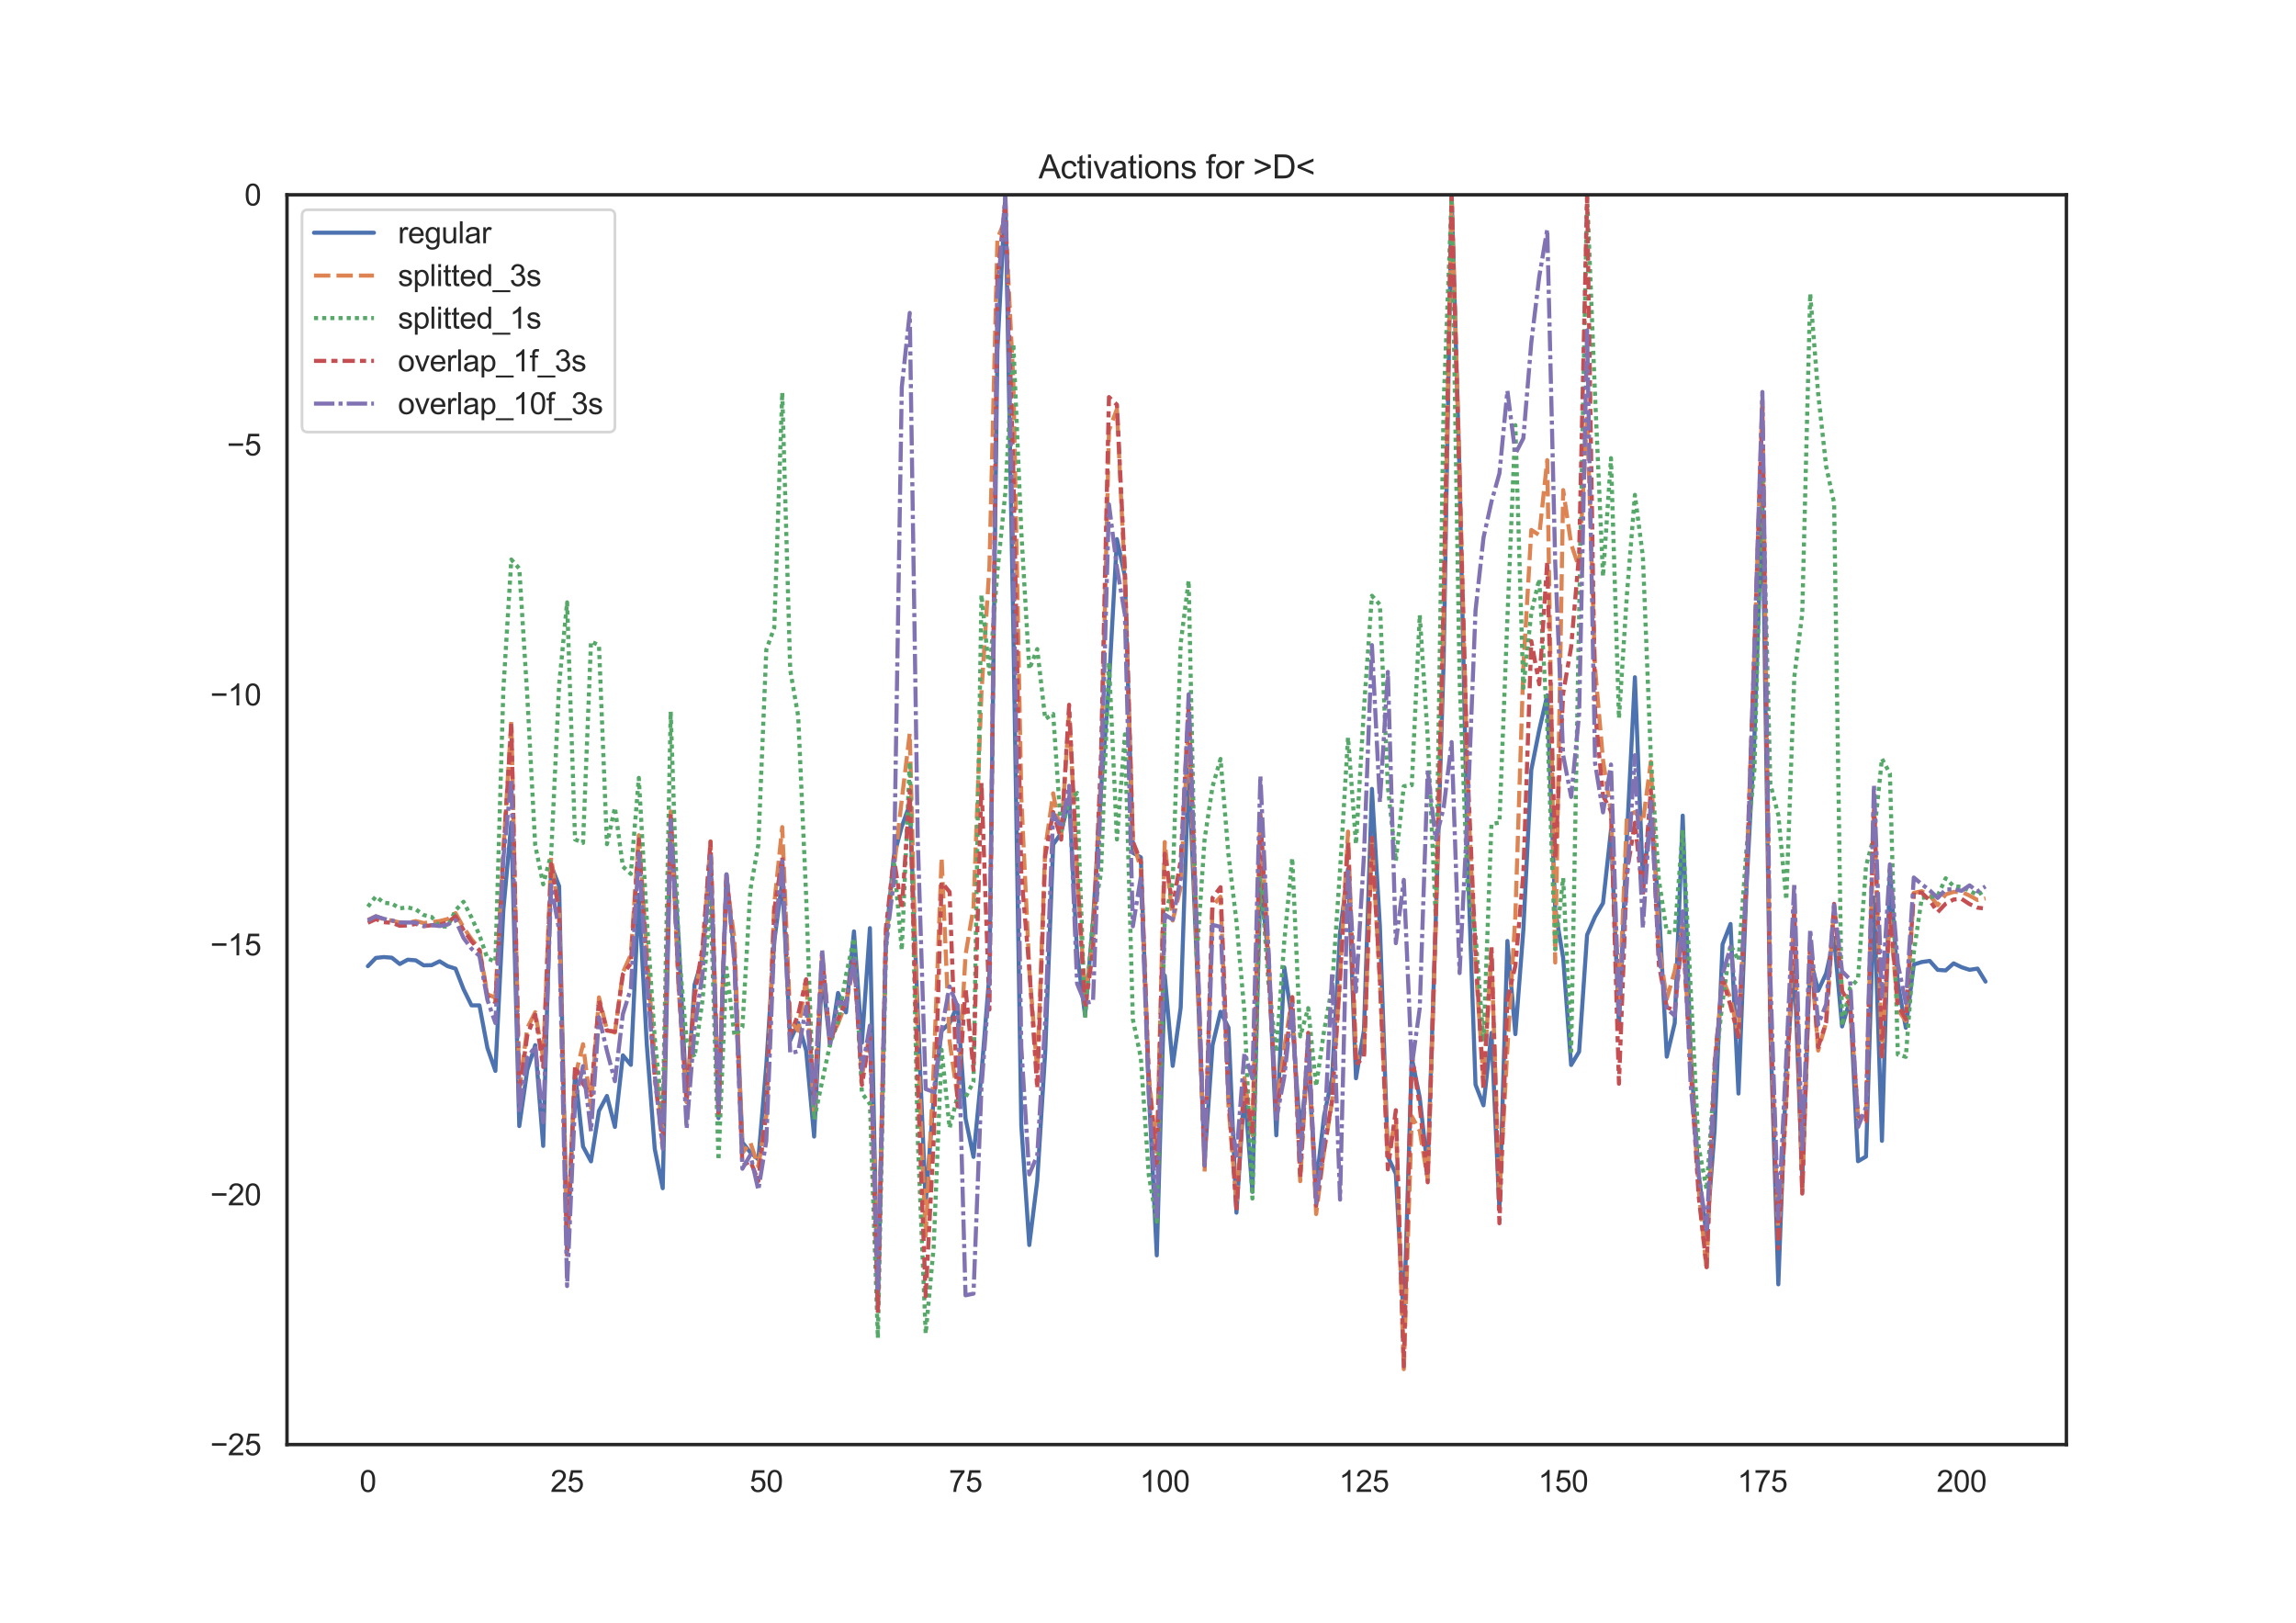 <?xml version="1.0" encoding="utf-8" standalone="no"?>
<!DOCTYPE svg PUBLIC "-//W3C//DTD SVG 1.1//EN"
  "http://www.w3.org/Graphics/SVG/1.1/DTD/svg11.dtd">
<svg height="595.44pt" version="1.1" viewBox="0 0 842.4 595.44" width="842.4pt" xmlns="http://www.w3.org/2000/svg" xmlns:xlink="http://www.w3.org/1999/xlink">
 <defs>
  <style type="text/css">*{stroke-linecap:butt;stroke-linejoin:round;}</style>
 </defs>
 <g id="figure_1">
  <g id="patch_1">
   <path d="M 0 595.44 
L 842.4 595.44 
L 842.4 0 
L 0 0 
z
" style="fill:#ffffff;"/>
  </g>
  <g id="axes_1">
   <g id="patch_2">
    <path d="M 105.3 529.942 
L 758.16 529.942 
L 758.16 71.453 
L 105.3 71.453 
z
" style="fill:#ffffff;"/>
   </g>
   <g id="matplotlib.axis_1">
    <g id="xtick_1">
     <g id="text_1">
      <!-- 0 -->
      <g style="fill:#262626;" transform="translate(131.917 547.315)scale(0.11 -0.11)">
       <defs>
        <path d="M 266 2259 
Q 266 3072 433 3567 
Q 600 4063 929 4331 
Q 1259 4600 1759 4600 
Q 2128 4600 2406 4451 
Q 2684 4303 2865 4023 
Q 3047 3744 3150 3342 
Q 3253 2941 3253 2259 
Q 3253 1453 3087 958 
Q 2922 463 2592 192 
Q 2263 -78 1759 -78 
Q 1097 -78 719 397 
Q 266 969 266 2259 
z
M 844 2259 
Q 844 1131 1108 757 
Q 1372 384 1759 384 
Q 2147 384 2411 759 
Q 2675 1134 2675 2259 
Q 2675 3391 2411 3762 
Q 2147 4134 1753 4134 
Q 1366 4134 1134 3806 
Q 844 3388 844 2259 
z
" id="ArialMT-30" transform="scale(0.016)"/>
       </defs>
       <use xlink:href="#ArialMT-30"/>
      </g>
     </g>
    </g>
    <g id="xtick_2">
     <g id="text_2">
      <!-- 25 -->
      <g style="fill:#262626;" transform="translate(201.951 547.315)scale(0.11 -0.11)">
       <defs>
        <path d="M 3222 541 
L 3222 0 
L 194 0 
Q 188 203 259 391 
Q 375 700 629 1000 
Q 884 1300 1366 1694 
Q 2113 2306 2375 2664 
Q 2638 3022 2638 3341 
Q 2638 3675 2398 3904 
Q 2159 4134 1775 4134 
Q 1369 4134 1125 3890 
Q 881 3647 878 3216 
L 300 3275 
Q 359 3922 746 4261 
Q 1134 4600 1788 4600 
Q 2447 4600 2831 4234 
Q 3216 3869 3216 3328 
Q 3216 3053 3103 2787 
Q 2991 2522 2730 2228 
Q 2469 1934 1863 1422 
Q 1356 997 1212 845 
Q 1069 694 975 541 
L 3222 541 
z
" id="ArialMT-32" transform="scale(0.016)"/>
        <path d="M 266 1200 
L 856 1250 
Q 922 819 1161 601 
Q 1400 384 1738 384 
Q 2144 384 2425 690 
Q 2706 997 2706 1503 
Q 2706 1984 2436 2262 
Q 2166 2541 1728 2541 
Q 1456 2541 1237 2417 
Q 1019 2294 894 2097 
L 366 2166 
L 809 4519 
L 3088 4519 
L 3088 3981 
L 1259 3981 
L 1013 2750 
Q 1425 3038 1878 3038 
Q 2478 3038 2890 2622 
Q 3303 2206 3303 1553 
Q 3303 931 2941 478 
Q 2500 -78 1738 -78 
Q 1113 -78 717 272 
Q 322 622 266 1200 
z
" id="ArialMT-35" transform="scale(0.016)"/>
       </defs>
       <use xlink:href="#ArialMT-32"/>
       <use x="55.615" xlink:href="#ArialMT-35"/>
      </g>
     </g>
    </g>
    <g id="xtick_3">
     <g id="text_3">
      <!-- 50 -->
      <g style="fill:#262626;" transform="translate(275.043 547.315)scale(0.11 -0.11)">
       <use xlink:href="#ArialMT-35"/>
       <use x="55.615" xlink:href="#ArialMT-30"/>
      </g>
     </g>
    </g>
    <g id="xtick_4">
     <g id="text_4">
      <!-- 75 -->
      <g style="fill:#262626;" transform="translate(348.135 547.315)scale(0.11 -0.11)">
       <defs>
        <path d="M 303 3981 
L 303 4522 
L 3269 4522 
L 3269 4084 
Q 2831 3619 2401 2847 
Q 1972 2075 1738 1259 
Q 1569 684 1522 0 
L 944 0 
Q 953 541 1156 1306 
Q 1359 2072 1739 2783 
Q 2119 3494 2547 3981 
L 303 3981 
z
" id="ArialMT-37" transform="scale(0.016)"/>
       </defs>
       <use xlink:href="#ArialMT-37"/>
       <use x="55.615" xlink:href="#ArialMT-35"/>
      </g>
     </g>
    </g>
    <g id="xtick_5">
     <g id="text_5">
      <!-- 100 -->
      <g style="fill:#262626;" transform="translate(418.169 547.315)scale(0.11 -0.11)">
       <defs>
        <path d="M 2384 0 
L 1822 0 
L 1822 3584 
Q 1619 3391 1289 3197 
Q 959 3003 697 2906 
L 697 3450 
Q 1169 3672 1522 3987 
Q 1875 4303 2022 4600 
L 2384 4600 
L 2384 0 
z
" id="ArialMT-31" transform="scale(0.016)"/>
       </defs>
       <use xlink:href="#ArialMT-31"/>
       <use x="55.615" xlink:href="#ArialMT-30"/>
       <use x="111.23" xlink:href="#ArialMT-30"/>
      </g>
     </g>
    </g>
    <g id="xtick_6">
     <g id="text_6">
      <!-- 125 -->
      <g style="fill:#262626;" transform="translate(491.261 547.315)scale(0.11 -0.11)">
       <use xlink:href="#ArialMT-31"/>
       <use x="55.615" xlink:href="#ArialMT-32"/>
       <use x="111.23" xlink:href="#ArialMT-35"/>
      </g>
     </g>
    </g>
    <g id="xtick_7">
     <g id="text_7">
      <!-- 150 -->
      <g style="fill:#262626;" transform="translate(564.353 547.315)scale(0.11 -0.11)">
       <use xlink:href="#ArialMT-31"/>
       <use x="55.615" xlink:href="#ArialMT-35"/>
       <use x="111.23" xlink:href="#ArialMT-30"/>
      </g>
     </g>
    </g>
    <g id="xtick_8">
     <g id="text_8">
      <!-- 175 -->
      <g style="fill:#262626;" transform="translate(637.446 547.315)scale(0.11 -0.11)">
       <use xlink:href="#ArialMT-31"/>
       <use x="55.615" xlink:href="#ArialMT-37"/>
       <use x="111.23" xlink:href="#ArialMT-35"/>
      </g>
     </g>
    </g>
    <g id="xtick_9">
     <g id="text_9">
      <!-- 200 -->
      <g style="fill:#262626;" transform="translate(710.538 547.315)scale(0.11 -0.11)">
       <use xlink:href="#ArialMT-32"/>
       <use x="55.615" xlink:href="#ArialMT-30"/>
       <use x="111.23" xlink:href="#ArialMT-30"/>
      </g>
     </g>
    </g>
   </g>
   <g id="matplotlib.axis_2">
    <g id="ytick_1">
     <g id="text_10">
      <!-- −25 -->
      <g style="fill:#262626;" transform="translate(77.141 533.878)scale(0.11 -0.11)">
       <defs>
        <path d="M 3381 1997 
L 356 1997 
L 356 2522 
L 3381 2522 
L 3381 1997 
z
" id="ArialMT-2212" transform="scale(0.016)"/>
       </defs>
       <use xlink:href="#ArialMT-2212"/>
       <use x="58.398" xlink:href="#ArialMT-32"/>
       <use x="114.014" xlink:href="#ArialMT-35"/>
      </g>
     </g>
    </g>
    <g id="ytick_2">
     <g id="text_11">
      <!-- −20 -->
      <g style="fill:#262626;" transform="translate(77.141 442.181)scale(0.11 -0.11)">
       <use xlink:href="#ArialMT-2212"/>
       <use x="58.398" xlink:href="#ArialMT-32"/>
       <use x="114.014" xlink:href="#ArialMT-30"/>
      </g>
     </g>
    </g>
    <g id="ytick_3">
     <g id="text_12">
      <!-- −15 -->
      <g style="fill:#262626;" transform="translate(77.141 350.483)scale(0.11 -0.11)">
       <use xlink:href="#ArialMT-2212"/>
       <use x="58.398" xlink:href="#ArialMT-31"/>
       <use x="114.014" xlink:href="#ArialMT-35"/>
      </g>
     </g>
    </g>
    <g id="ytick_4">
     <g id="text_13">
      <!-- −10 -->
      <g style="fill:#262626;" transform="translate(77.141 258.785)scale(0.11 -0.11)">
       <use xlink:href="#ArialMT-2212"/>
       <use x="58.398" xlink:href="#ArialMT-31"/>
       <use x="114.014" xlink:href="#ArialMT-30"/>
      </g>
     </g>
    </g>
    <g id="ytick_5">
     <g id="text_14">
      <!-- −5 -->
      <g style="fill:#262626;" transform="translate(83.258 167.087)scale(0.11 -0.11)">
       <use xlink:href="#ArialMT-2212"/>
       <use x="58.398" xlink:href="#ArialMT-35"/>
      </g>
     </g>
    </g>
    <g id="ytick_6">
     <g id="text_15">
      <!-- 0 -->
      <g style="fill:#262626;" transform="translate(89.683 75.39)scale(0.11 -0.11)">
       <use xlink:href="#ArialMT-30"/>
      </g>
     </g>
    </g>
   </g>
   <g id="line2d_1">
    <path clip-path="url(#p4c1e2f983d)" d="M 134.975 354.441 
L 137.899 351.418 
L 140.823 351.107 
L 143.747 351.334 
L 146.67 353.657 
L 149.594 352.067 
L 152.518 352.295 
L 155.441 354.136 
L 158.365 354.077 
L 161.289 352.653 
L 164.212 354.437 
L 167.136 355.359 
L 170.06 362.867 
L 172.983 368.816 
L 175.907 368.832 
L 178.831 384.427 
L 181.754 392.865 
L 184.678 333.92 
L 187.602 301.711 
L 190.526 413.102 
L 193.449 392.553 
L 196.373 383.425 
L 199.297 420.365 
L 202.22 317.493 
L 205.144 325.103 
L 208.068 458.67 
L 210.991 393.399 
L 213.915 420.613 
L 216.839 426.06 
L 219.762 407.531 
L 222.686 402.062 
L 225.61 413.422 
L 228.534 387.156 
L 231.457 390.652 
L 234.381 328.216 
L 237.305 383.151 
L 240.228 421.508 
L 243.152 435.91 
L 246.076 302.204 
L 248.999 344.51 
L 251.923 404.183 
L 254.847 361.204 
L 257.77 351.484 
L 260.694 315.527 
L 263.618 410.184 
L 266.542 320.791 
L 269.465 350.622 
L 272.389 419.118 
L 275.313 422.786 
L 278.236 425.363 
L 281.16 390.763 
L 284.084 345.236 
L 287.007 323.223 
L 289.931 381.701 
L 292.855 375.223 
L 295.778 385.417 
L 298.702 416.954 
L 301.626 356.874 
L 304.549 383.497 
L 307.473 364.269 
L 310.397 371.399 
L 313.321 341.689 
L 316.244 382.557 
L 319.168 340.492 
L 322.092 479.987 
L 325.015 345.252 
L 327.939 314.185 
L 330.863 303.233 
L 333.786 295.084 
L 336.71 371.374 
L 339.634 441.212 
L 342.557 402.938 
L 345.481 378.106 
L 348.405 375.378 
L 351.329 368.687 
L 354.252 410.271 
L 357.176 424.411 
L 360.1 393.739 
L 363.023 357.227 
L 365.947 128.43 
L 368.871 71.482 
L 371.794 230.937 
L 374.718 412.867 
L 377.642 456.745 
L 380.565 433.139 
L 383.489 385.888 
L 386.413 309.807 
L 389.336 305.652 
L 392.26 292.442 
L 395.184 349.78 
L 398.108 372.431 
L 401.031 337.86 
L 403.955 290.216 
L 406.879 250.802 
L 409.802 197.782 
L 412.726 211.342 
L 415.65 312.846 
L 418.573 314.523 
L 421.497 399.823 
L 424.421 460.532 
L 427.344 357.89 
L 430.268 391.024 
L 433.192 369.608 
L 436.116 281.352 
L 439.039 351.312 
L 441.963 425.573 
L 444.887 383.38 
L 447.81 371.176 
L 450.734 377 
L 453.658 444.88 
L 456.581 399.278 
L 459.505 437.246 
L 462.429 323.844 
L 465.352 350.347 
L 468.276 416.502 
L 471.2 354.891 
L 474.124 374.819 
L 477.047 415.292 
L 479.971 391.293 
L 482.895 434.786 
L 485.818 409.249 
L 488.742 395.373 
L 491.666 342.103 
L 494.589 318.822 
L 497.513 395.57 
L 500.437 377.936 
L 503.36 289.408 
L 506.284 339.923 
L 509.208 424.356 
L 512.131 430.601 
L 515.055 485.008 
L 517.979 388.012 
L 520.903 402.763 
L 523.826 429.104 
L 526.75 338.592 
L 529.674 242.257 
L 532.597 71.456 
L 535.521 174.036 
L 538.445 314.223 
L 541.368 397.907 
L 544.292 405.491 
L 547.216 378.945 
L 550.139 443.68 
L 553.063 345.199 
L 555.987 379.372 
L 558.911 341.197 
L 561.834 282.439 
L 564.758 267.718 
L 567.682 255.072 
L 570.605 333.812 
L 573.529 351.47 
L 576.453 390.697 
L 579.376 385.811 
L 582.3 342.994 
L 585.224 336.284 
L 588.147 331.297 
L 591.071 304.552 
L 593.995 376.551 
L 596.918 306.729 
L 599.842 248.461 
L 602.766 323.083 
L 605.69 300.594 
L 608.613 332.21 
L 611.537 387.646 
L 614.461 375.32 
L 617.384 299.211 
L 620.308 386.658 
L 623.232 430.998 
L 626.155 453.106 
L 629.079 414.718 
L 632.003 346.434 
L 634.926 338.961 
L 637.85 401.173 
L 640.774 325.692 
L 643.698 270.472 
L 646.621 183.32 
L 649.545 377.631 
L 652.469 471.171 
L 655.392 392.196 
L 658.316 353.729 
L 661.24 432.604 
L 664.163 351.523 
L 667.087 363.429 
L 670.011 357.119 
L 672.934 344.096 
L 675.858 376.563 
L 678.782 366.89 
L 681.706 426.008 
L 684.629 424.297 
L 687.553 329.285 
L 690.477 418.521 
L 693.4 318.893 
L 696.324 360.808 
L 699.248 377.043 
L 702.171 353.825 
L 705.095 352.921 
L 708.019 352.505 
L 710.942 355.8 
L 713.866 356.007 
L 716.79 353.422 
L 719.713 354.833 
L 722.637 355.782 
L 725.561 355.337 
L 728.485 360.094 
L 728.485 360.094 
" style="fill:none;stroke:#4c72b0;stroke-linecap:round;stroke-width:1.5;"/>
   </g>
   <g id="line2d_2">
    <path clip-path="url(#p4c1e2f983d)" d="M 134.975 337.454 
L 137.899 336.181 
L 140.823 337.244 
L 143.747 337.734 
L 146.67 338.411 
L 149.594 338.568 
L 152.518 337.903 
L 155.441 338.625 
L 161.289 337.895 
L 164.212 337.17 
L 167.136 334.985 
L 170.06 340.227 
L 172.983 344.528 
L 175.907 347.974 
L 178.831 364.775 
L 181.754 365.991 
L 184.678 312.11 
L 187.602 264.533 
L 190.526 399.772 
L 193.449 377.207 
L 196.373 371.321 
L 199.297 388.268 
L 202.22 314.668 
L 205.144 335.431 
L 208.068 455.086 
L 210.991 395.076 
L 213.915 383.073 
L 216.839 406.596 
L 219.762 365.891 
L 222.686 377.795 
L 225.61 378.801 
L 228.534 356.775 
L 231.457 350.229 
L 234.381 306.413 
L 237.305 349.2 
L 240.228 388.756 
L 243.152 415.7 
L 246.076 297.698 
L 248.999 362.963 
L 251.923 404.304 
L 254.847 365.146 
L 257.77 349.892 
L 260.694 308.635 
L 263.618 405.913 
L 266.542 322.751 
L 269.465 344.584 
L 272.389 422.975 
L 275.313 419.152 
L 278.236 427.924 
L 281.16 409.291 
L 284.084 331.492 
L 287.007 303.43 
L 289.931 374.406 
L 292.855 378.13 
L 295.778 358.895 
L 298.702 408.493 
L 301.626 351.178 
L 304.549 381.299 
L 307.473 375.57 
L 310.397 367.818 
L 313.321 353.829 
L 316.244 394.809 
L 319.168 379.1 
L 322.092 467.701 
L 325.015 344.646 
L 330.863 293.379 
L 333.786 269.045 
L 336.71 382.974 
L 339.634 453.352 
L 342.557 392.43 
L 345.481 314.685 
L 348.405 381.908 
L 351.329 402.438 
L 354.252 350.315 
L 357.176 332.926 
L 360.1 253.889 
L 363.023 207.85 
L 365.947 87.676 
L 368.871 80.302 
L 371.794 139.746 
L 374.718 292.394 
L 377.642 355.476 
L 380.565 392.974 
L 383.489 311.367 
L 386.413 291.043 
L 389.336 306.979 
L 392.26 261.295 
L 395.184 319.447 
L 398.108 365.783 
L 401.031 344.558 
L 403.955 284.569 
L 406.879 157.914 
L 409.802 150.076 
L 412.726 212.393 
L 415.65 308.303 
L 418.573 318.888 
L 421.497 394.825 
L 424.421 423.521 
L 427.344 308.916 
L 430.268 337.691 
L 433.192 325.54 
L 436.116 265.058 
L 441.963 429.787 
L 444.887 332.367 
L 447.81 328.985 
L 450.734 405.87 
L 453.658 441.113 
L 456.581 395.48 
L 459.505 416.479 
L 462.429 299.769 
L 465.352 349.512 
L 468.276 407.418 
L 471.2 384.497 
L 474.124 365.721 
L 477.047 433.334 
L 479.971 382.368 
L 482.895 445.38 
L 485.818 422.223 
L 488.742 404.016 
L 491.666 357.787 
L 494.589 305.074 
L 497.513 387.863 
L 500.437 387.589 
L 503.36 308.655 
L 506.284 359.694 
L 509.208 423.341 
L 512.131 410.622 
L 515.055 502.285 
L 517.979 409.529 
L 520.903 414.866 
L 523.826 432.69 
L 526.75 340.38 
L 529.674 227.028 
L 532.597 71.459 
L 535.521 172.364 
L 538.445 287.796 
L 541.368 353.581 
L 544.292 396.216 
L 547.216 350.558 
L 550.139 438.643 
L 553.063 384.663 
L 555.987 335.923 
L 558.911 244.901 
L 561.834 194.412 
L 564.758 196.284 
L 567.682 168.806 
L 570.605 353.11 
L 573.529 179.793 
L 576.453 199.584 
L 579.376 208.299 
L 582.3 152.752 
L 585.224 245.085 
L 588.147 278.844 
L 591.071 298.019 
L 593.995 370.563 
L 596.918 299.21 
L 599.842 297.931 
L 602.766 301.583 
L 605.69 279.507 
L 608.613 346.844 
L 611.537 366.508 
L 614.461 356.2 
L 617.384 339.097 
L 620.308 390.061 
L 623.232 436.241 
L 626.155 465.958 
L 629.079 389.999 
L 632.003 359.165 
L 634.926 366.155 
L 637.85 379.658 
L 640.774 320.626 
L 643.698 239.899 
L 646.621 145.588 
L 649.545 370.718 
L 652.469 454.268 
L 655.392 402.186 
L 658.316 332.79 
L 661.24 437.679 
L 664.163 346.442 
L 667.087 385.397 
L 670.011 375.168 
L 672.934 332.64 
L 675.858 363.335 
L 678.782 367.166 
L 681.706 409.852 
L 684.629 411.182 
L 687.553 294.254 
L 690.477 387.572 
L 693.4 335.647 
L 696.324 370.391 
L 699.248 374.559 
L 702.171 327.565 
L 705.095 326.941 
L 708.019 328.511 
L 710.942 332.071 
L 713.866 328.123 
L 716.79 327.2 
L 719.713 327.234 
L 722.637 328.55 
L 725.561 330.18 
L 728.485 329.568 
L 728.485 329.568 
" style="fill:none;stroke:#dd8452;stroke-dasharray:6,2.25;stroke-dashoffset:0;stroke-width:1.5;"/>
   </g>
   <g id="line2d_3">
    <path clip-path="url(#p4c1e2f983d)" d="M 134.975 332.63 
L 137.899 328.873 
L 140.823 331.184 
L 143.747 331.49 
L 146.67 333.216 
L 149.594 332.898 
L 152.518 333.571 
L 155.441 335.672 
L 158.365 336.388 
L 161.289 339.783 
L 164.212 339.993 
L 167.136 333.959 
L 170.06 330.81 
L 172.983 336.55 
L 175.907 343.071 
L 178.831 351.6 
L 181.754 352.81 
L 184.678 252.995 
L 187.602 205.264 
L 190.526 208.567 
L 193.449 255.139 
L 196.373 310.093 
L 199.297 324.429 
L 202.22 313.414 
L 205.144 251.186 
L 208.068 220.975 
L 210.991 307.961 
L 213.915 309.226 
L 216.839 235.36 
L 219.762 236.68 
L 222.686 309.69 
L 225.61 296.28 
L 228.534 317.9 
L 231.457 320.598 
L 234.381 285.363 
L 237.305 337.084 
L 240.228 380.899 
L 243.152 409.371 
L 246.076 261.085 
L 248.999 347.941 
L 251.923 381.795 
L 254.847 387.78 
L 257.77 366.785 
L 260.694 330.004 
L 263.618 425.617 
L 266.542 355.083 
L 269.465 379.89 
L 272.389 376.751 
L 275.313 326.434 
L 278.236 309.81 
L 281.16 238.347 
L 284.084 230.236 
L 287.007 144.007 
L 289.931 245.794 
L 292.855 262.705 
L 295.778 328.813 
L 298.702 410.713 
L 304.549 382.99 
L 307.473 374.963 
L 310.397 357.783 
L 313.321 344.185 
L 316.244 401.01 
L 319.168 404.982 
L 322.092 490.856 
L 325.015 349.568 
L 327.939 315.376 
L 330.863 348.593 
L 333.786 279.587 
L 336.71 417.474 
L 339.634 489.252 
L 342.557 457.614 
L 345.481 385.147 
L 348.405 413.777 
L 351.329 402.189 
L 354.252 402.573 
L 357.176 396.851 
L 360.1 218.183 
L 363.023 247.168 
L 365.947 209.856 
L 368.871 180.533 
L 371.794 126.085 
L 374.718 195.069 
L 377.642 245.487 
L 380.565 238.112 
L 383.489 263.768 
L 386.413 261.932 
L 389.336 304.746 
L 392.26 293.972 
L 395.184 290.894 
L 398.108 373.379 
L 401.031 336.591 
L 403.955 320.32 
L 406.879 242.952 
L 409.802 307.966 
L 412.726 269.386 
L 415.65 373.977 
L 418.573 388.05 
L 421.497 431.177 
L 424.421 448.145 
L 427.344 337.617 
L 430.268 323.696 
L 433.192 236.039 
L 436.116 212.969 
L 439.039 351.572 
L 441.963 307.901 
L 444.887 288.528 
L 447.81 278.425 
L 450.734 313.67 
L 453.658 338.07 
L 456.581 371.243 
L 459.505 439.691 
L 462.429 319.293 
L 465.352 360.119 
L 468.276 385.987 
L 471.2 345.348 
L 474.124 314.766 
L 477.047 380.196 
L 479.971 369.839 
L 482.895 398.501 
L 485.818 378.108 
L 488.742 361.863 
L 491.666 319.21 
L 494.589 270.526 
L 497.513 309.7 
L 500.437 259.772 
L 503.36 218.563 
L 506.284 221.831 
L 509.208 288.693 
L 512.131 315.858 
L 515.055 288.422 
L 517.979 288.058 
L 520.903 225.625 
L 523.826 270.524 
L 526.75 336.045 
L 529.674 148.17 
L 532.597 72.603 
L 535.521 249.267 
L 538.445 325.597 
L 541.368 342.995 
L 544.292 382.082 
L 547.216 302.24 
L 550.139 301.81 
L 553.063 226.874 
L 555.987 155.974 
L 558.911 252.371 
L 561.834 224.743 
L 564.758 212.404 
L 567.682 265.901 
L 570.605 348.248 
L 573.529 322.078 
L 576.453 385.624 
L 579.376 225.372 
L 582.3 71.497 
L 585.224 145.104 
L 588.147 211.488 
L 591.071 168.088 
L 593.995 263.49 
L 596.918 218.093 
L 599.842 181.55 
L 602.766 204.049 
L 605.69 277.7 
L 608.613 322.552 
L 611.537 341.84 
L 614.461 342.186 
L 617.384 304.502 
L 623.232 420.71 
L 626.155 436.454 
L 629.079 393.382 
L 632.003 367.518 
L 634.926 346.61 
L 637.85 352.37 
L 640.774 311.622 
L 643.698 282.334 
L 646.621 172.375 
L 649.545 287.549 
L 652.469 299.076 
L 655.392 330.059 
L 658.316 248.484 
L 661.24 225.049 
L 664.163 107.749 
L 667.087 144.535 
L 670.011 171.084 
L 672.934 184.497 
L 675.858 376.266 
L 678.782 362.432 
L 681.706 359.185 
L 684.629 317.801 
L 687.553 306.737 
L 690.477 278.332 
L 693.4 283.764 
L 696.324 386.889 
L 699.248 387.713 
L 702.171 349.453 
L 705.095 329.372 
L 708.019 329.128 
L 710.942 328.601 
L 713.866 322.203 
L 716.79 325.11 
L 719.713 325.37 
L 722.637 326.732 
L 725.561 328.355 
L 728.485 326.371 
L 728.485 326.371 
" style="fill:none;stroke:#55a868;stroke-dasharray:1.5,1.5;stroke-dashoffset:0;stroke-width:1.5;"/>
   </g>
   <g id="line2d_4">
    <path clip-path="url(#p4c1e2f983d)" d="M 134.975 338.526 
L 137.899 337.178 
L 140.823 338.314 
L 143.747 338.514 
L 146.67 339.629 
L 149.594 339.495 
L 152.518 338.934 
L 155.441 339.796 
L 158.365 339.419 
L 161.289 339.201 
L 164.212 338.452 
L 167.136 336.142 
L 170.06 341.158 
L 172.983 345.324 
L 175.907 348.567 
L 178.831 365.531 
L 181.754 367.741 
L 184.678 314.031 
L 187.602 265.192 
L 190.526 400.722 
L 193.449 379.872 
L 196.373 372.219 
L 199.297 391.417 
L 202.22 317.021 
L 205.144 334.278 
L 208.068 460.856 
L 210.991 391.034 
L 213.915 397.596 
L 216.839 401.835 
L 219.762 366.987 
L 222.686 378.092 
L 225.61 378.426 
L 228.534 357.398 
L 231.457 353.48 
L 234.381 307.943 
L 237.305 354.546 
L 240.228 395.392 
L 243.152 419.889 
L 246.076 298.428 
L 248.999 361.04 
L 251.923 403.965 
L 254.847 365.248 
L 257.77 347.371 
L 260.694 308.844 
L 263.618 408.257 
L 266.542 321.078 
L 269.465 351.68 
L 272.389 427.63 
L 275.313 425.958 
L 278.236 433.246 
L 281.16 407.213 
L 284.084 333.769 
L 287.007 314.524 
L 289.931 379.624 
L 292.855 372.188 
L 295.778 359.256 
L 298.702 404.627 
L 301.626 350.306 
L 304.549 382.458 
L 307.473 373.783 
L 310.397 367.177 
L 313.321 351.215 
L 316.244 398.046 
L 319.168 379.85 
L 322.092 481.493 
L 325.015 340.784 
L 327.939 314.799 
L 330.863 333.594 
L 333.786 290.03 
L 336.71 397.378 
L 339.634 475.549 
L 342.557 418.623 
L 345.481 323.645 
L 348.405 327.237 
L 351.329 405.9 
L 354.252 362.499 
L 357.176 392.509 
L 360.1 287.213 
L 363.023 370.353 
L 365.947 101.98 
L 368.871 74.214 
L 371.794 173.001 
L 374.718 320.663 
L 377.642 355.14 
L 380.565 399.291 
L 383.489 313.985 
L 386.413 297.918 
L 389.336 308.028 
L 392.26 258.549 
L 395.184 320.301 
L 398.108 369.641 
L 401.031 348.804 
L 403.955 277.451 
L 406.879 145.669 
L 409.802 148.487 
L 412.726 209.036 
L 415.65 308.693 
L 418.573 316.114 
L 421.497 395.815 
L 424.421 428.24 
L 427.344 313.177 
L 430.268 332.587 
L 433.192 315.73 
L 436.116 258.9 
L 439.039 341.565 
L 441.963 427.719 
L 444.887 329.356 
L 447.81 325.477 
L 450.734 401.53 
L 453.658 444.338 
L 456.581 397.141 
L 459.505 416.544 
L 462.429 298.63 
L 465.352 355.53 
L 468.276 407.888 
L 471.2 391.281 
L 474.124 365.96 
L 477.047 432.286 
L 479.971 378.915 
L 482.895 442.337 
L 485.818 421.575 
L 488.742 403.593 
L 491.666 359.031 
L 494.589 309.147 
L 497.513 390.637 
L 500.437 387.701 
L 503.36 307.346 
L 506.284 359.439 
L 509.208 428.999 
L 512.131 407.275 
L 515.055 501.268 
L 517.979 386.859 
L 520.903 405.88 
L 523.826 433.734 
L 526.75 338.555 
L 529.674 219.842 
L 532.597 71.46 
L 538.445 282.755 
L 541.368 349.02 
L 544.292 399.648 
L 547.216 346.709 
L 550.139 448.759 
L 553.063 366.568 
L 555.987 354.314 
L 558.911 320.564 
L 561.834 235.196 
L 564.758 251.027 
L 567.682 205.994 
L 570.605 315.215 
L 573.529 254.307 
L 576.453 237.323 
L 579.376 203.225 
L 582.3 71.564 
L 585.224 260.88 
L 588.147 291.913 
L 591.071 297.595 
L 593.995 397.573 
L 596.918 320.133 
L 599.842 301.803 
L 602.766 328.413 
L 605.69 289.91 
L 608.613 353.772 
L 611.537 369.538 
L 614.461 370.649 
L 617.384 341.72 
L 620.308 391.88 
L 623.232 438.741 
L 626.155 464.902 
L 629.079 390.578 
L 632.003 358.974 
L 634.926 368.981 
L 637.85 380.406 
L 640.774 323.52 
L 643.698 238.757 
L 646.621 149.515 
L 649.545 372.292 
L 652.469 458.004 
L 655.392 404.312 
L 658.316 332.935 
L 661.24 437.88 
L 664.163 345.537 
L 667.087 384.126 
L 670.011 375.027 
L 672.934 331.587 
L 675.858 363.531 
L 678.782 368.746 
L 681.706 409.187 
L 684.629 411.373 
L 687.553 292.53 
L 690.477 387.485 
L 693.4 333.821 
L 696.324 368.709 
L 699.248 373.872 
L 702.171 327.33 
L 705.095 327.51 
L 708.019 330.341 
L 710.942 334.64 
L 713.866 331.526 
L 716.79 329.983 
L 719.713 329.771 
L 722.637 331.674 
L 725.561 332.979 
L 728.485 333.328 
L 728.485 333.328 
" style="fill:none;stroke:#c44e52;stroke-dasharray:4.5,1.875,2.25,1.875;stroke-dashoffset:0;stroke-width:1.5;"/>
   </g>
   <g id="line2d_5">
    <path clip-path="url(#p4c1e2f983d)" d="M 134.975 337.704 
L 137.899 336.125 
L 140.823 337.078 
L 143.747 337.684 
L 146.67 338.424 
L 152.518 338.43 
L 155.441 339.637 
L 158.365 339.367 
L 161.289 339.724 
L 164.212 339.192 
L 167.136 337.569 
L 170.06 344.089 
L 172.983 348.04 
L 175.907 350.684 
L 178.831 366.845 
L 181.754 375.3 
L 184.678 314.761 
L 187.602 285.983 
L 190.526 408.042 
L 193.449 388.234 
L 196.373 383.8 
L 199.297 411.677 
L 202.22 324.722 
L 205.144 341.244 
L 208.068 471.786 
L 210.991 404.095 
L 213.915 391.093 
L 216.839 415.011 
L 219.762 373.173 
L 222.686 385.504 
L 225.61 396.65 
L 228.534 372.025 
L 231.457 362.672 
L 234.381 313.058 
L 237.305 359.895 
L 240.228 394.333 
L 243.152 421.457 
L 246.076 300.9 
L 251.923 414.117 
L 254.847 377.24 
L 257.77 357.133 
L 260.694 314.002 
L 263.618 407.148 
L 266.542 320.765 
L 269.465 353.748 
L 272.389 428.76 
L 275.313 423.659 
L 278.236 436.581 
L 281.16 418.509 
L 284.084 345.096 
L 287.007 315.885 
L 289.931 386.332 
L 292.855 385.69 
L 295.778 369.303 
L 298.702 404.793 
L 301.626 348.289 
L 304.549 382.654 
L 307.473 367.583 
L 310.397 368.53 
L 313.321 352.024 
L 316.244 392.548 
L 319.168 376.244 
L 322.092 473.498 
L 325.015 347.081 
L 327.939 323.367 
L 330.863 142.045 
L 333.786 114.795 
L 336.71 307.595 
L 339.634 399.529 
L 342.557 400.581 
L 345.481 377.687 
L 348.405 361.893 
L 351.329 369.274 
L 354.252 475.2 
L 357.176 474.585 
L 360.1 398.92 
L 363.023 361.185 
L 365.947 108.097 
L 368.871 71.46 
L 371.794 206.642 
L 374.718 384.212 
L 377.642 430.827 
L 380.565 423.884 
L 383.489 374.293 
L 386.413 298.582 
L 389.336 303.576 
L 392.26 288.281 
L 395.184 360.849 
L 398.108 367.977 
L 401.031 367.375 
L 403.955 288.725 
L 406.879 185.036 
L 409.802 208.115 
L 412.726 225.513 
L 415.65 339.823 
L 418.573 321.639 
L 421.497 402.187 
L 424.421 446.291 
L 427.344 335.521 
L 430.268 337.319 
L 433.192 322.032 
L 436.116 254.679 
L 439.039 338.843 
L 441.963 427.522 
L 444.887 339.308 
L 447.81 340.002 
L 450.734 403.012 
L 453.658 424.004 
L 456.581 386.259 
L 459.505 395.603 
L 462.429 284.592 
L 468.276 410.533 
L 471.2 395.119 
L 474.124 368.347 
L 477.047 426.577 
L 479.971 380.095 
L 482.895 441.214 
L 485.818 417.428 
L 488.742 357.137 
L 491.666 440.091 
L 494.589 318.563 
L 497.513 363.732 
L 500.437 313.677 
L 503.36 236.655 
L 506.284 294.289 
L 509.208 246.499 
L 512.131 346.011 
L 515.055 322.779 
L 517.979 391.106 
L 520.903 369.853 
L 523.826 282.605 
L 526.75 307.944 
L 529.674 296.341 
L 532.597 272.251 
L 535.521 356.988 
L 538.445 297.863 
L 541.368 223.994 
L 544.292 197.276 
L 547.216 184.054 
L 550.139 173.685 
L 553.063 143.322 
L 555.987 166.47 
L 558.911 160.788 
L 561.834 125.635 
L 564.758 101.418 
L 567.682 84.139 
L 570.605 206.335 
L 573.529 277.083 
L 576.453 292.361 
L 579.376 262.043 
L 582.3 121.203 
L 585.224 279.916 
L 588.147 298.035 
L 591.071 280.47 
L 593.995 371.947 
L 596.918 323.11 
L 599.842 277.054 
L 602.766 340.53 
L 605.69 294.117 
L 608.613 349.896 
L 611.537 369.965 
L 614.461 372.681 
L 617.384 334.339 
L 620.308 398.01 
L 623.232 430.662 
L 626.155 450.877 
L 629.079 392.881 
L 632.003 357.534 
L 634.926 347.343 
L 637.85 373.203 
L 640.774 324.717 
L 643.698 237.311 
L 646.621 143.79 
L 649.545 358.669 
L 652.469 447.08 
L 655.392 387.694 
L 658.316 323.948 
L 661.24 422.319 
L 664.163 340.924 
L 667.087 375.848 
L 670.011 368.426 
L 672.934 332.028 
L 675.858 356.341 
L 678.782 359.313 
L 681.706 413.439 
L 684.629 406.168 
L 687.553 287.899 
L 690.477 365.7 
L 693.4 317.114 
L 696.324 353.624 
L 699.248 367.963 
L 702.171 321.927 
L 705.095 324.373 
L 708.019 326.646 
L 710.942 329.439 
L 713.866 326.301 
L 716.79 326.253 
L 719.713 326.803 
L 722.637 324.808 
L 725.561 327.025 
L 728.485 325.19 
L 728.485 325.19 
" style="fill:none;stroke:#8172b3;stroke-dasharray:7.5,1.5,1.5,1.5;stroke-dashoffset:0;stroke-width:1.5;"/>
   </g>
   <g id="line2d_6"/>
   <g id="line2d_7"/>
   <g id="line2d_8"/>
   <g id="line2d_9"/>
   <g id="line2d_10"/>
   <g id="patch_3">
    <path d="M 105.3 529.942 
L 105.3 71.453 
" style="fill:none;stroke:#262626;stroke-linecap:square;stroke-linejoin:miter;stroke-width:1.25;"/>
   </g>
   <g id="patch_4">
    <path d="M 758.16 529.942 
L 758.16 71.453 
" style="fill:none;stroke:#262626;stroke-linecap:square;stroke-linejoin:miter;stroke-width:1.25;"/>
   </g>
   <g id="patch_5">
    <path d="M 105.3 529.942 
L 758.16 529.942 
" style="fill:none;stroke:#262626;stroke-linecap:square;stroke-linejoin:miter;stroke-width:1.25;"/>
   </g>
   <g id="patch_6">
    <path d="M 105.3 71.453 
L 758.16 71.453 
" style="fill:none;stroke:#262626;stroke-linecap:square;stroke-linejoin:miter;stroke-width:1.25;"/>
   </g>
   <g id="text_16">
    <!-- Activations for &gt;D&lt; -->
    <g style="fill:#262626;" transform="translate(381.041 65.453)scale(0.12 -0.12)">
     <defs>
      <path d="M -9 0 
L 1750 4581 
L 2403 4581 
L 4278 0 
L 3588 0 
L 3053 1388 
L 1138 1388 
L 634 0 
L -9 0 
z
M 1313 1881 
L 2866 1881 
L 2388 3150 
Q 2169 3728 2063 4100 
Q 1975 3659 1816 3225 
L 1313 1881 
z
" id="ArialMT-41" transform="scale(0.016)"/>
      <path d="M 2588 1216 
L 3141 1144 
Q 3050 572 2676 248 
Q 2303 -75 1759 -75 
Q 1078 -75 664 370 
Q 250 816 250 1647 
Q 250 2184 428 2587 
Q 606 2991 970 3192 
Q 1334 3394 1763 3394 
Q 2303 3394 2647 3120 
Q 2991 2847 3088 2344 
L 2541 2259 
Q 2463 2594 2264 2762 
Q 2066 2931 1784 2931 
Q 1359 2931 1093 2626 
Q 828 2322 828 1663 
Q 828 994 1084 691 
Q 1341 388 1753 388 
Q 2084 388 2306 591 
Q 2528 794 2588 1216 
z
" id="ArialMT-63" transform="scale(0.016)"/>
      <path d="M 1650 503 
L 1731 6 
Q 1494 -44 1306 -44 
Q 1000 -44 831 53 
Q 663 150 594 308 
Q 525 466 525 972 
L 525 2881 
L 113 2881 
L 113 3319 
L 525 3319 
L 525 4141 
L 1084 4478 
L 1084 3319 
L 1650 3319 
L 1650 2881 
L 1084 2881 
L 1084 941 
Q 1084 700 1114 631 
Q 1144 563 1211 522 
Q 1278 481 1403 481 
Q 1497 481 1650 503 
z
" id="ArialMT-74" transform="scale(0.016)"/>
      <path d="M 425 3934 
L 425 4581 
L 988 4581 
L 988 3934 
L 425 3934 
z
M 425 0 
L 425 3319 
L 988 3319 
L 988 0 
L 425 0 
z
" id="ArialMT-69" transform="scale(0.016)"/>
      <path d="M 1344 0 
L 81 3319 
L 675 3319 
L 1388 1331 
Q 1503 1009 1600 663 
Q 1675 925 1809 1294 
L 2547 3319 
L 3125 3319 
L 1869 0 
L 1344 0 
z
" id="ArialMT-76" transform="scale(0.016)"/>
      <path d="M 2588 409 
Q 2275 144 1986 34 
Q 1697 -75 1366 -75 
Q 819 -75 525 192 
Q 231 459 231 875 
Q 231 1119 342 1320 
Q 453 1522 633 1644 
Q 813 1766 1038 1828 
Q 1203 1872 1538 1913 
Q 2219 1994 2541 2106 
Q 2544 2222 2544 2253 
Q 2544 2597 2384 2738 
Q 2169 2928 1744 2928 
Q 1347 2928 1158 2789 
Q 969 2650 878 2297 
L 328 2372 
Q 403 2725 575 2942 
Q 747 3159 1072 3276 
Q 1397 3394 1825 3394 
Q 2250 3394 2515 3294 
Q 2781 3194 2906 3042 
Q 3031 2891 3081 2659 
Q 3109 2516 3109 2141 
L 3109 1391 
Q 3109 606 3145 398 
Q 3181 191 3288 0 
L 2700 0 
Q 2613 175 2588 409 
z
M 2541 1666 
Q 2234 1541 1622 1453 
Q 1275 1403 1131 1340 
Q 988 1278 909 1158 
Q 831 1038 831 891 
Q 831 666 1001 516 
Q 1172 366 1500 366 
Q 1825 366 2078 508 
Q 2331 650 2450 897 
Q 2541 1088 2541 1459 
L 2541 1666 
z
" id="ArialMT-61" transform="scale(0.016)"/>
      <path d="M 213 1659 
Q 213 2581 725 3025 
Q 1153 3394 1769 3394 
Q 2453 3394 2887 2945 
Q 3322 2497 3322 1706 
Q 3322 1066 3130 698 
Q 2938 331 2570 128 
Q 2203 -75 1769 -75 
Q 1072 -75 642 372 
Q 213 819 213 1659 
z
M 791 1659 
Q 791 1022 1069 705 
Q 1347 388 1769 388 
Q 2188 388 2466 706 
Q 2744 1025 2744 1678 
Q 2744 2294 2464 2611 
Q 2184 2928 1769 2928 
Q 1347 2928 1069 2612 
Q 791 2297 791 1659 
z
" id="ArialMT-6f" transform="scale(0.016)"/>
      <path d="M 422 0 
L 422 3319 
L 928 3319 
L 928 2847 
Q 1294 3394 1984 3394 
Q 2284 3394 2536 3286 
Q 2788 3178 2913 3003 
Q 3038 2828 3088 2588 
Q 3119 2431 3119 2041 
L 3119 0 
L 2556 0 
L 2556 2019 
Q 2556 2363 2490 2533 
Q 2425 2703 2258 2804 
Q 2091 2906 1866 2906 
Q 1506 2906 1245 2678 
Q 984 2450 984 1813 
L 984 0 
L 422 0 
z
" id="ArialMT-6e" transform="scale(0.016)"/>
      <path d="M 197 991 
L 753 1078 
Q 800 744 1014 566 
Q 1228 388 1613 388 
Q 2000 388 2187 545 
Q 2375 703 2375 916 
Q 2375 1106 2209 1216 
Q 2094 1291 1634 1406 
Q 1016 1563 777 1677 
Q 538 1791 414 1992 
Q 291 2194 291 2438 
Q 291 2659 392 2848 
Q 494 3038 669 3163 
Q 800 3259 1026 3326 
Q 1253 3394 1513 3394 
Q 1903 3394 2198 3281 
Q 2494 3169 2634 2976 
Q 2775 2784 2828 2463 
L 2278 2388 
Q 2241 2644 2061 2787 
Q 1881 2931 1553 2931 
Q 1166 2931 1000 2803 
Q 834 2675 834 2503 
Q 834 2394 903 2306 
Q 972 2216 1119 2156 
Q 1203 2125 1616 2013 
Q 2213 1853 2448 1751 
Q 2684 1650 2818 1456 
Q 2953 1263 2953 975 
Q 2953 694 2789 445 
Q 2625 197 2315 61 
Q 2006 -75 1616 -75 
Q 969 -75 630 194 
Q 291 463 197 991 
z
" id="ArialMT-73" transform="scale(0.016)"/>
      <path id="ArialMT-20" transform="scale(0.016)"/>
      <path d="M 556 0 
L 556 2881 
L 59 2881 
L 59 3319 
L 556 3319 
L 556 3672 
Q 556 4006 616 4169 
Q 697 4388 901 4523 
Q 1106 4659 1475 4659 
Q 1713 4659 2000 4603 
L 1916 4113 
Q 1741 4144 1584 4144 
Q 1328 4144 1222 4034 
Q 1116 3925 1116 3625 
L 1116 3319 
L 1763 3319 
L 1763 2881 
L 1116 2881 
L 1116 0 
L 556 0 
z
" id="ArialMT-66" transform="scale(0.016)"/>
      <path d="M 416 0 
L 416 3319 
L 922 3319 
L 922 2816 
Q 1116 3169 1280 3281 
Q 1444 3394 1641 3394 
Q 1925 3394 2219 3213 
L 2025 2691 
Q 1819 2813 1613 2813 
Q 1428 2813 1281 2702 
Q 1134 2591 1072 2394 
Q 978 2094 978 1738 
L 978 0 
L 416 0 
z
" id="ArialMT-72" transform="scale(0.016)"/>
      <path d="M 3384 2003 
L 350 706 
L 350 1266 
L 2753 2263 
L 350 3250 
L 350 3809 
L 3384 2528 
L 3384 2003 
z
" id="ArialMT-3e" transform="scale(0.016)"/>
      <path d="M 494 0 
L 494 4581 
L 2072 4581 
Q 2606 4581 2888 4516 
Q 3281 4425 3559 4188 
Q 3922 3881 4101 3404 
Q 4281 2928 4281 2316 
Q 4281 1794 4159 1391 
Q 4038 988 3847 723 
Q 3656 459 3429 307 
Q 3203 156 2883 78 
Q 2563 0 2147 0 
L 494 0 
z
M 1100 541 
L 2078 541 
Q 2531 541 2789 625 
Q 3047 709 3200 863 
Q 3416 1078 3536 1442 
Q 3656 1806 3656 2325 
Q 3656 3044 3420 3430 
Q 3184 3816 2847 3947 
Q 2603 4041 2063 4041 
L 1100 4041 
L 1100 541 
z
" id="ArialMT-44" transform="scale(0.016)"/>
      <path d="M 350 2003 
L 350 2528 
L 3384 3809 
L 3384 3250 
L 978 2263 
L 3384 1266 
L 3384 706 
L 350 2003 
z
" id="ArialMT-3c" transform="scale(0.016)"/>
     </defs>
     <use xlink:href="#ArialMT-41"/>
     <use x="66.699" xlink:href="#ArialMT-63"/>
     <use x="116.699" xlink:href="#ArialMT-74"/>
     <use x="144.482" xlink:href="#ArialMT-69"/>
     <use x="166.699" xlink:href="#ArialMT-76"/>
     <use x="216.699" xlink:href="#ArialMT-61"/>
     <use x="272.314" xlink:href="#ArialMT-74"/>
     <use x="300.098" xlink:href="#ArialMT-69"/>
     <use x="322.314" xlink:href="#ArialMT-6f"/>
     <use x="377.93" xlink:href="#ArialMT-6e"/>
     <use x="433.545" xlink:href="#ArialMT-73"/>
     <use x="483.545" xlink:href="#ArialMT-20"/>
     <use x="511.328" xlink:href="#ArialMT-66"/>
     <use x="539.111" xlink:href="#ArialMT-6f"/>
     <use x="594.727" xlink:href="#ArialMT-72"/>
     <use x="628.027" xlink:href="#ArialMT-20"/>
     <use x="655.811" xlink:href="#ArialMT-3e"/>
     <use x="714.209" xlink:href="#ArialMT-44"/>
     <use x="786.426" xlink:href="#ArialMT-3c"/>
    </g>
   </g>
   <g id="legend_1">
    <g id="patch_7">
     <path d="M 113 158.514 
L 223.416 158.514 
Q 225.616 158.514 225.616 156.314 
L 225.616 79.153 
Q 225.616 76.953 223.416 76.953 
L 113 76.953 
Q 110.8 76.953 110.8 79.153 
L 110.8 156.314 
Q 110.8 158.514 113 158.514 
z
" style="fill:#ffffff;opacity:0.8;stroke:#cccccc;stroke-linejoin:miter;"/>
    </g>
    <g id="line2d_11">
     <path d="M 115.2 85.376 
L 137.2 85.376 
" style="fill:none;stroke:#4c72b0;stroke-linecap:round;stroke-width:1.5;"/>
    </g>
    <g id="line2d_12"/>
    <g id="text_17">
     <!-- regular -->
     <g style="fill:#262626;" transform="translate(146 89.226)scale(0.11 -0.11)">
      <defs>
       <path d="M 2694 1069 
L 3275 997 
Q 3138 488 2766 206 
Q 2394 -75 1816 -75 
Q 1088 -75 661 373 
Q 234 822 234 1631 
Q 234 2469 665 2931 
Q 1097 3394 1784 3394 
Q 2450 3394 2872 2941 
Q 3294 2488 3294 1666 
Q 3294 1616 3291 1516 
L 816 1516 
Q 847 969 1125 678 
Q 1403 388 1819 388 
Q 2128 388 2347 550 
Q 2566 713 2694 1069 
z
M 847 1978 
L 2700 1978 
Q 2663 2397 2488 2606 
Q 2219 2931 1791 2931 
Q 1403 2931 1139 2672 
Q 875 2413 847 1978 
z
" id="ArialMT-65" transform="scale(0.016)"/>
       <path d="M 319 -275 
L 866 -356 
Q 900 -609 1056 -725 
Q 1266 -881 1628 -881 
Q 2019 -881 2231 -725 
Q 2444 -569 2519 -288 
Q 2563 -116 2559 434 
Q 2191 0 1641 0 
Q 956 0 581 494 
Q 206 988 206 1678 
Q 206 2153 378 2554 
Q 550 2956 876 3175 
Q 1203 3394 1644 3394 
Q 2231 3394 2613 2919 
L 2613 3319 
L 3131 3319 
L 3131 450 
Q 3131 -325 2973 -648 
Q 2816 -972 2473 -1159 
Q 2131 -1347 1631 -1347 
Q 1038 -1347 672 -1080 
Q 306 -813 319 -275 
z
M 784 1719 
Q 784 1066 1043 766 
Q 1303 466 1694 466 
Q 2081 466 2343 764 
Q 2606 1063 2606 1700 
Q 2606 2309 2336 2618 
Q 2066 2928 1684 2928 
Q 1309 2928 1046 2623 
Q 784 2319 784 1719 
z
" id="ArialMT-67" transform="scale(0.016)"/>
       <path d="M 2597 0 
L 2597 488 
Q 2209 -75 1544 -75 
Q 1250 -75 995 37 
Q 741 150 617 320 
Q 494 491 444 738 
Q 409 903 409 1263 
L 409 3319 
L 972 3319 
L 972 1478 
Q 972 1038 1006 884 
Q 1059 663 1231 536 
Q 1403 409 1656 409 
Q 1909 409 2131 539 
Q 2353 669 2445 892 
Q 2538 1116 2538 1541 
L 2538 3319 
L 3100 3319 
L 3100 0 
L 2597 0 
z
" id="ArialMT-75" transform="scale(0.016)"/>
       <path d="M 409 0 
L 409 4581 
L 972 4581 
L 972 0 
L 409 0 
z
" id="ArialMT-6c" transform="scale(0.016)"/>
      </defs>
      <use xlink:href="#ArialMT-72"/>
      <use x="33.301" xlink:href="#ArialMT-65"/>
      <use x="88.916" xlink:href="#ArialMT-67"/>
      <use x="144.531" xlink:href="#ArialMT-75"/>
      <use x="200.146" xlink:href="#ArialMT-6c"/>
      <use x="222.363" xlink:href="#ArialMT-61"/>
      <use x="277.979" xlink:href="#ArialMT-72"/>
     </g>
    </g>
    <g id="line2d_13">
     <path d="M 115.2 101.098 
L 137.2 101.098 
" style="fill:none;stroke:#dd8452;stroke-dasharray:6,2.25;stroke-dashoffset:0;stroke-width:1.5;"/>
    </g>
    <g id="line2d_14"/>
    <g id="text_18">
     <!-- splitted_3s -->
     <g style="fill:#262626;" transform="translate(146 104.948)scale(0.11 -0.11)">
      <defs>
       <path d="M 422 -1272 
L 422 3319 
L 934 3319 
L 934 2888 
Q 1116 3141 1344 3267 
Q 1572 3394 1897 3394 
Q 2322 3394 2647 3175 
Q 2972 2956 3137 2557 
Q 3303 2159 3303 1684 
Q 3303 1175 3120 767 
Q 2938 359 2589 142 
Q 2241 -75 1856 -75 
Q 1575 -75 1351 44 
Q 1128 163 984 344 
L 984 -1272 
L 422 -1272 
z
M 931 1641 
Q 931 1000 1190 694 
Q 1450 388 1819 388 
Q 2194 388 2461 705 
Q 2728 1022 2728 1688 
Q 2728 2322 2467 2637 
Q 2206 2953 1844 2953 
Q 1484 2953 1207 2617 
Q 931 2281 931 1641 
z
" id="ArialMT-70" transform="scale(0.016)"/>
       <path d="M 2575 0 
L 2575 419 
Q 2259 -75 1647 -75 
Q 1250 -75 917 144 
Q 584 363 401 755 
Q 219 1147 219 1656 
Q 219 2153 384 2558 
Q 550 2963 881 3178 
Q 1213 3394 1622 3394 
Q 1922 3394 2156 3267 
Q 2391 3141 2538 2938 
L 2538 4581 
L 3097 4581 
L 3097 0 
L 2575 0 
z
M 797 1656 
Q 797 1019 1065 703 
Q 1334 388 1700 388 
Q 2069 388 2326 689 
Q 2584 991 2584 1609 
Q 2584 2291 2321 2609 
Q 2059 2928 1675 2928 
Q 1300 2928 1048 2622 
Q 797 2316 797 1656 
z
" id="ArialMT-64" transform="scale(0.016)"/>
       <path d="M -97 -1272 
L -97 -866 
L 3631 -866 
L 3631 -1272 
L -97 -1272 
z
" id="ArialMT-5f" transform="scale(0.016)"/>
       <path d="M 269 1209 
L 831 1284 
Q 928 806 1161 595 
Q 1394 384 1728 384 
Q 2125 384 2398 659 
Q 2672 934 2672 1341 
Q 2672 1728 2419 1979 
Q 2166 2231 1775 2231 
Q 1616 2231 1378 2169 
L 1441 2663 
Q 1497 2656 1531 2656 
Q 1891 2656 2178 2843 
Q 2466 3031 2466 3422 
Q 2466 3731 2256 3934 
Q 2047 4138 1716 4138 
Q 1388 4138 1169 3931 
Q 950 3725 888 3313 
L 325 3413 
Q 428 3978 793 4289 
Q 1159 4600 1703 4600 
Q 2078 4600 2393 4439 
Q 2709 4278 2876 4000 
Q 3044 3722 3044 3409 
Q 3044 3113 2884 2869 
Q 2725 2625 2413 2481 
Q 2819 2388 3044 2092 
Q 3269 1797 3269 1353 
Q 3269 753 2831 336 
Q 2394 -81 1725 -81 
Q 1122 -81 723 278 
Q 325 638 269 1209 
z
" id="ArialMT-33" transform="scale(0.016)"/>
      </defs>
      <use xlink:href="#ArialMT-73"/>
      <use x="50" xlink:href="#ArialMT-70"/>
      <use x="105.615" xlink:href="#ArialMT-6c"/>
      <use x="127.832" xlink:href="#ArialMT-69"/>
      <use x="150.049" xlink:href="#ArialMT-74"/>
      <use x="177.832" xlink:href="#ArialMT-74"/>
      <use x="205.615" xlink:href="#ArialMT-65"/>
      <use x="261.23" xlink:href="#ArialMT-64"/>
      <use x="316.846" xlink:href="#ArialMT-5f"/>
      <use x="372.461" xlink:href="#ArialMT-33"/>
      <use x="428.076" xlink:href="#ArialMT-73"/>
     </g>
    </g>
    <g id="line2d_15">
     <path d="M 115.2 116.69 
L 137.2 116.69 
" style="fill:none;stroke:#55a868;stroke-dasharray:1.5,1.5;stroke-dashoffset:0;stroke-width:1.5;"/>
    </g>
    <g id="line2d_16"/>
    <g id="text_19">
     <!-- splitted_1s -->
     <g style="fill:#262626;" transform="translate(146 120.54)scale(0.11 -0.11)">
      <use xlink:href="#ArialMT-73"/>
      <use x="50" xlink:href="#ArialMT-70"/>
      <use x="105.615" xlink:href="#ArialMT-6c"/>
      <use x="127.832" xlink:href="#ArialMT-69"/>
      <use x="150.049" xlink:href="#ArialMT-74"/>
      <use x="177.832" xlink:href="#ArialMT-74"/>
      <use x="205.615" xlink:href="#ArialMT-65"/>
      <use x="261.23" xlink:href="#ArialMT-64"/>
      <use x="316.846" xlink:href="#ArialMT-5f"/>
      <use x="372.461" xlink:href="#ArialMT-31"/>
      <use x="428.076" xlink:href="#ArialMT-73"/>
     </g>
    </g>
    <g id="line2d_17">
     <path d="M 115.2 132.384 
L 137.2 132.384 
" style="fill:none;stroke:#c44e52;stroke-dasharray:4.5,1.875,2.25,1.875;stroke-dashoffset:0;stroke-width:1.5;"/>
    </g>
    <g id="line2d_18"/>
    <g id="text_20">
     <!-- overlap_1f_3s -->
     <g style="fill:#262626;" transform="translate(146 136.234)scale(0.11 -0.11)">
      <use xlink:href="#ArialMT-6f"/>
      <use x="55.615" xlink:href="#ArialMT-76"/>
      <use x="105.615" xlink:href="#ArialMT-65"/>
      <use x="161.23" xlink:href="#ArialMT-72"/>
      <use x="194.531" xlink:href="#ArialMT-6c"/>
      <use x="216.748" xlink:href="#ArialMT-61"/>
      <use x="272.363" xlink:href="#ArialMT-70"/>
      <use x="327.979" xlink:href="#ArialMT-5f"/>
      <use x="383.594" xlink:href="#ArialMT-31"/>
      <use x="439.209" xlink:href="#ArialMT-66"/>
      <use x="466.992" xlink:href="#ArialMT-5f"/>
      <use x="522.607" xlink:href="#ArialMT-33"/>
      <use x="578.223" xlink:href="#ArialMT-73"/>
     </g>
    </g>
    <g id="line2d_19">
     <path d="M 115.2 148.078 
L 137.2 148.078 
" style="fill:none;stroke:#8172b3;stroke-dasharray:7.5,1.5,1.5,1.5;stroke-dashoffset:0;stroke-width:1.5;"/>
    </g>
    <g id="line2d_20"/>
    <g id="text_21">
     <!-- overlap_10f_3s -->
     <g style="fill:#262626;" transform="translate(146 151.928)scale(0.11 -0.11)">
      <use xlink:href="#ArialMT-6f"/>
      <use x="55.615" xlink:href="#ArialMT-76"/>
      <use x="105.615" xlink:href="#ArialMT-65"/>
      <use x="161.23" xlink:href="#ArialMT-72"/>
      <use x="194.531" xlink:href="#ArialMT-6c"/>
      <use x="216.748" xlink:href="#ArialMT-61"/>
      <use x="272.363" xlink:href="#ArialMT-70"/>
      <use x="327.979" xlink:href="#ArialMT-5f"/>
      <use x="383.594" xlink:href="#ArialMT-31"/>
      <use x="439.209" xlink:href="#ArialMT-30"/>
      <use x="494.824" xlink:href="#ArialMT-66"/>
      <use x="522.607" xlink:href="#ArialMT-5f"/>
      <use x="578.223" xlink:href="#ArialMT-33"/>
      <use x="633.838" xlink:href="#ArialMT-73"/>
     </g>
    </g>
   </g>
  </g>
 </g>
 <defs>
  <clipPath id="p4c1e2f983d">
   <rect height="458.489" width="652.86" x="105.3" y="71.453"/>
  </clipPath>
 </defs>
</svg>
